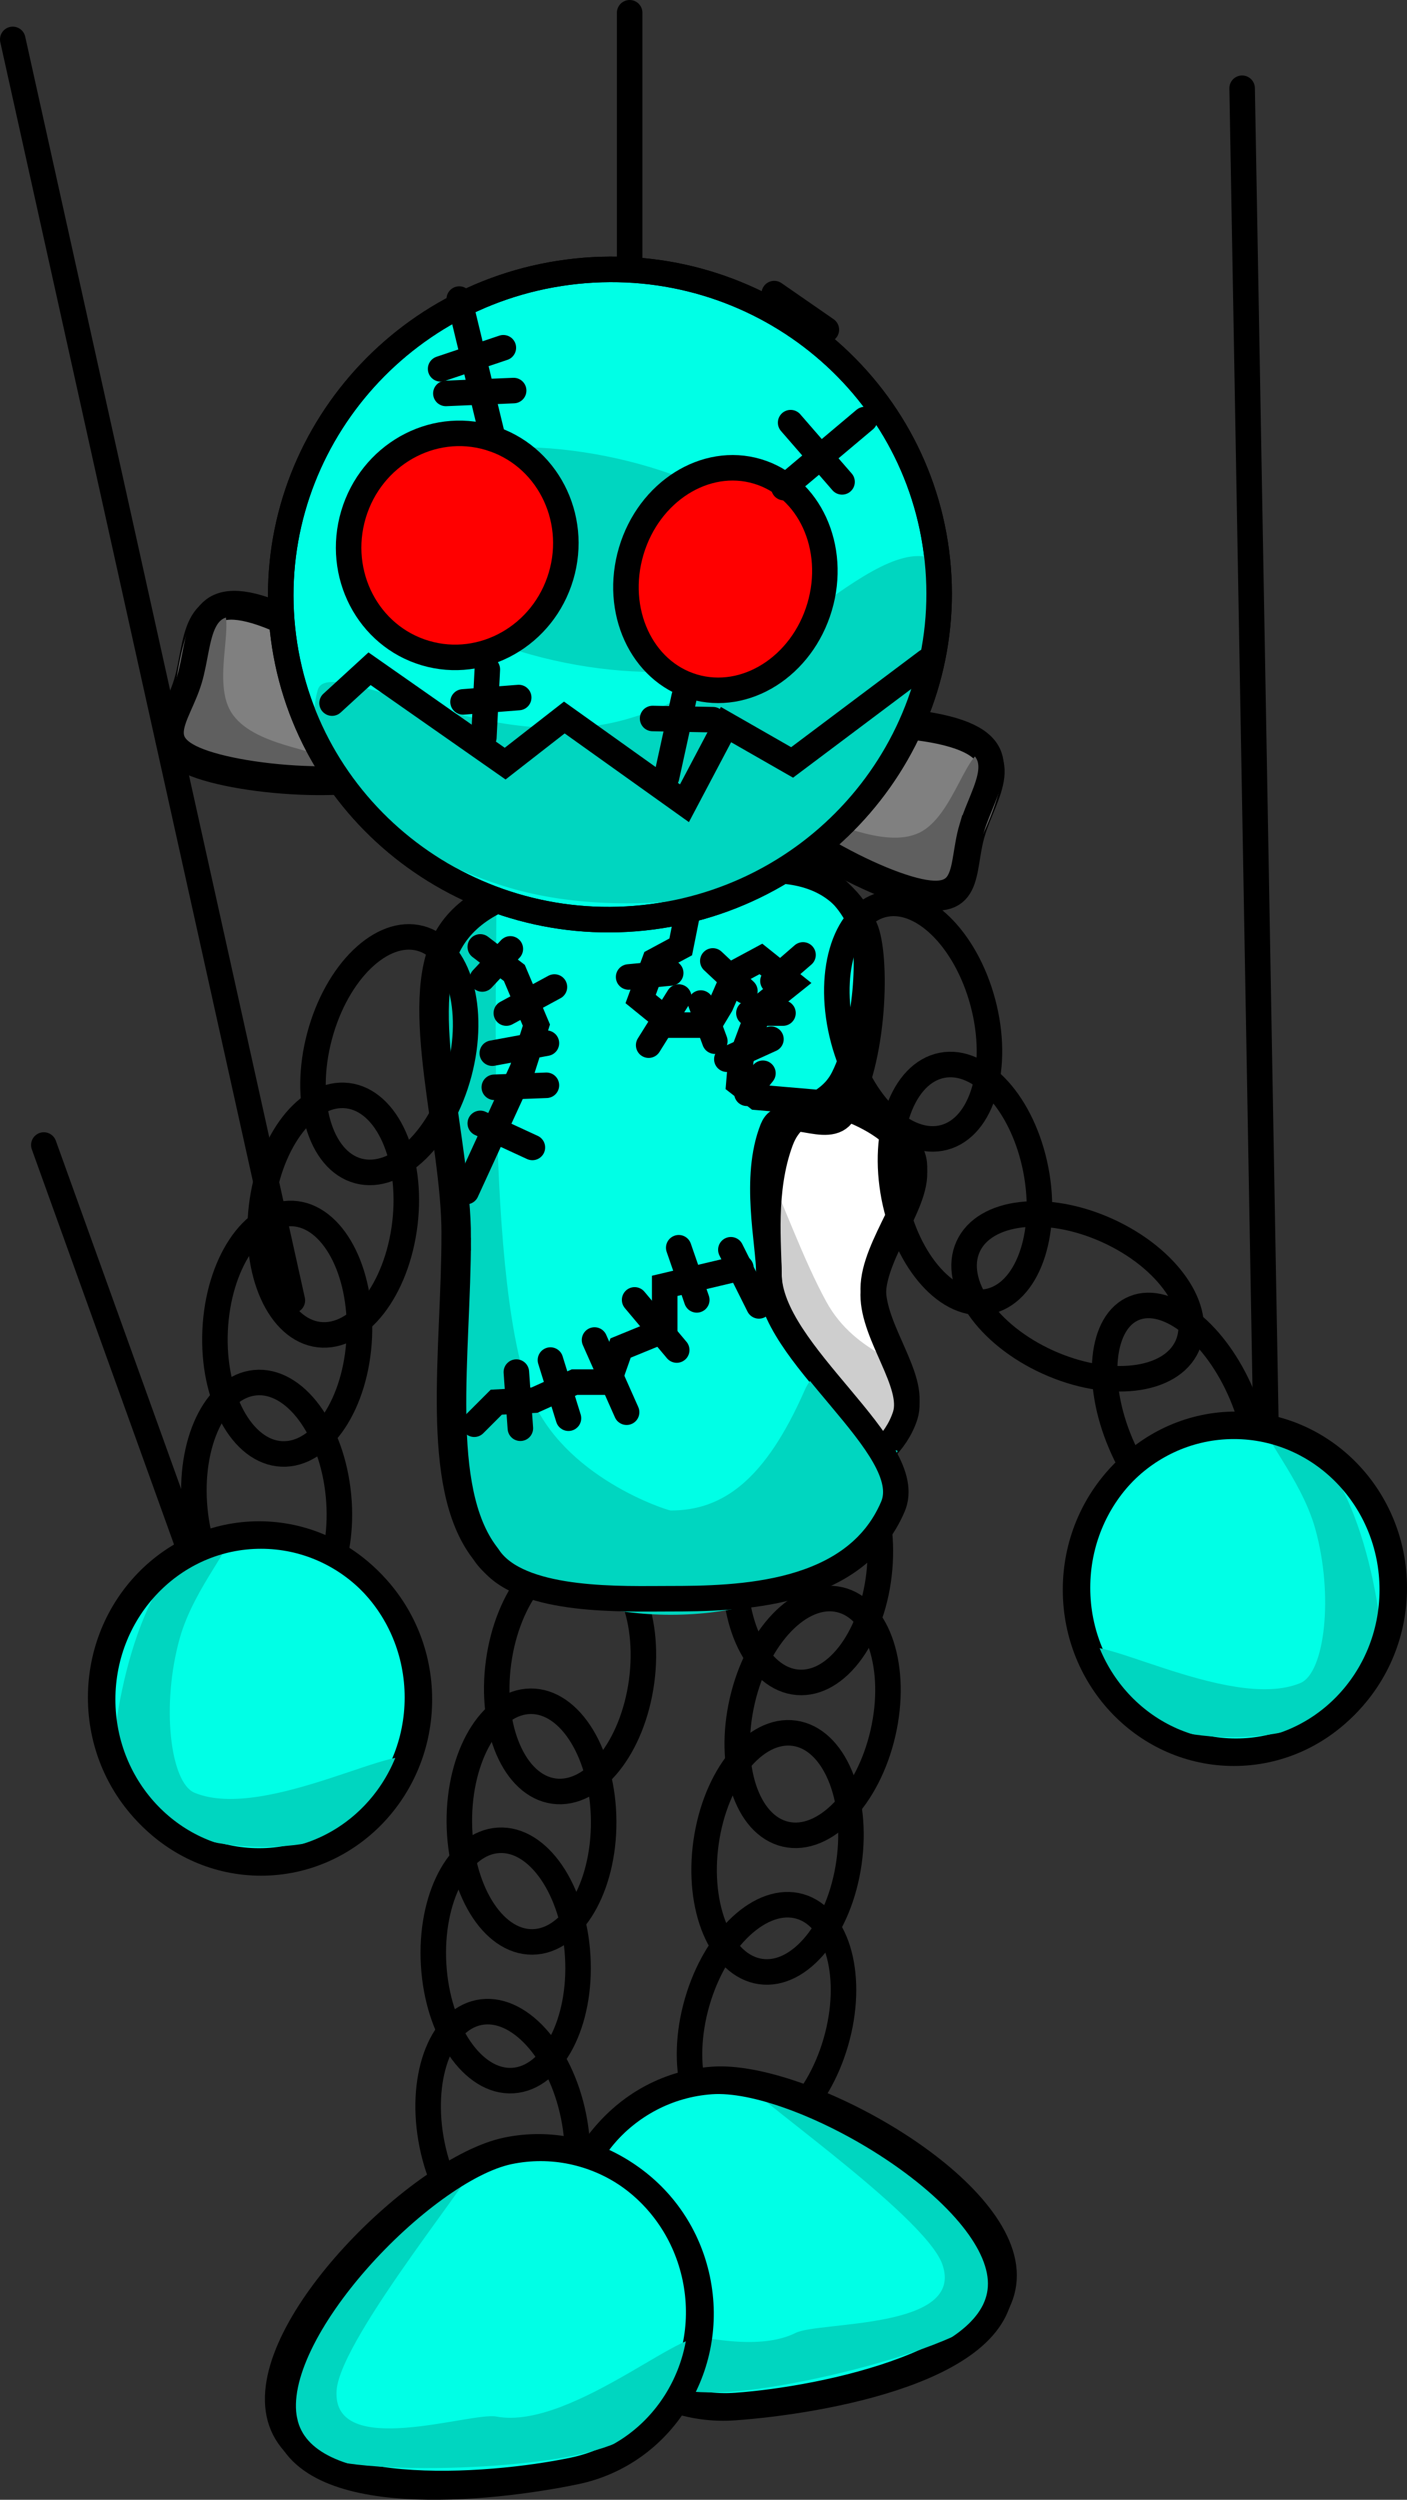 <svg version="1.1" xmlns="http://www.w3.org/2000/svg" xmlns:xlink="http://www.w3.org/1999/xlink" width="193.036" height="342.801" viewBox="0,0,193.036,342.801"><rect x="0" y="0" width="193.036" height="342.801" fill="#333333" stroke="none"/><g transform="translate(-71.106,17.07)"><g data-paper-data="{&quot;isPaintingLayer&quot;:true}" fill-rule="nonzero" stroke-width="3.5" stroke-linejoin="miter" stroke-miterlimit="10" stroke-dasharray="" stroke-dashoffset="0" style="mix-blend-mode: normal"><g fill="none" stroke="#000000" stroke-linecap="round"><path d="M245.175,200.231l-3.653,-205.2"/><g><g><path d="M72.856,-11.666l38.361,172.928"/><path d="M77.118,139.95l21.92,60.89"/></g><path d="M157.493,-15.32v56.628"/></g></g><g stroke-linecap="butt"><path d="M180.511,213.629c-5.448,-0.467 -9.234,-8.208 -8.455,-17.289c0.779,-9.081 5.827,-16.063 11.276,-15.596c5.448,0.467 9.234,8.208 8.455,17.289c-0.779,9.081 -5.827,16.063 -11.276,15.596z" fill="none" stroke="#000000"/><path d="M178.884,234.459c-5.328,-1.229 -7.987,-9.425 -5.938,-18.306c2.049,-8.881 8.03,-15.083 13.358,-13.854c5.328,1.229 7.987,9.425 5.938,18.306c-2.049,8.881 -8.03,15.083 -13.358,13.854z" fill="none" stroke="#000000"/><path d="M175.465,253.292c-5.414,-0.768 -8.766,-8.705 -7.487,-17.729c1.28,-9.024 6.706,-15.717 12.12,-14.949c5.414,0.768 8.766,8.705 7.487,17.729c-1.28,9.024 -6.706,15.717 -12.12,14.949z" fill="none" stroke="#000000"/><path d="M171.676,276.07c-5.252,-1.522 -7.454,-9.852 -4.917,-18.606c2.537,-8.754 8.851,-14.617 14.103,-13.095c5.252,1.522 7.454,9.852 4.917,18.606c-2.537,8.754 -8.851,14.617 -14.103,13.095z" fill="none" stroke="#000000"/><g><path d="M208.842,294.349c0.874,12.349 -24.775,17.608 -36.745,18.455c-11.97,0.847 -22.383,-8.477 -23.257,-20.826c-0.874,-12.349 8.122,-23.047 20.092,-23.894c11.97,-0.847 39.036,13.916 39.91,26.265z" fill="#00ffe6" stroke="#000000"/><path d="M209.305,296.93c0.45,6.364 -26.524,13.182 -37.888,13.986c-11.364,0.804 -20.942,-3.703 -21.392,-10.067c-0.282,-3.985 20.699,6.773 30.243,1.997c3.219,-1.611 23.335,-0.428 20.113,-9.429c-2.483,-6.935 -28.571,-24.716 -26.722,-24.847c11.364,-0.804 35.196,21.995 35.646,28.359z" fill="#00d6c0" stroke="none"/><path d="M208.375,295.48c0.874,12.349 -24.558,16.765 -36.529,17.612c-11.97,0.847 -22.383,-8.477 -23.257,-20.826c-0.874,-12.349 8.122,-23.047 20.092,-23.894c11.97,-0.847 38.82,14.759 39.694,27.108z" fill="none" stroke="#000000"/></g></g><g stroke-linecap="butt"><path d="M139.506,210.866c1.226,-9.031 6.612,-15.757 12.031,-15.021c5.419,0.735 8.818,8.653 7.593,17.684c-1.226,9.031 -6.612,15.757 -12.031,15.021c-5.419,-0.735 -8.818,-8.653 -7.593,-17.684z" fill="none" stroke="#000000"/><path d="M144.131,249.232c-5.468,0.035 -9.948,-7.326 -10.006,-16.44c-0.058,-9.114 4.329,-16.53 9.797,-16.565c5.468,-0.035 9.948,7.326 10.006,16.44c0.058,9.114 -4.329,16.53 -9.797,16.565z" fill="none" stroke="#000000"/><path d="M141.457,268.246c-5.459,0.323 -10.32,-6.791 -10.858,-15.889c-0.538,-9.098 3.451,-16.735 8.91,-17.058c5.459,-0.323 10.32,6.791 10.858,15.889c0.538,9.098 -3.451,16.735 -8.91,17.058z" fill="none" stroke="#000000"/><path d="M130.386,277.054c-1.813,-8.932 1.062,-17.055 6.421,-18.142c5.359,-1.088 11.173,5.271 12.986,14.203c1.813,8.932 -1.062,17.055 -6.421,18.142c-5.359,1.088 -11.173,-5.271 -12.986,-14.203z" fill="none" stroke="#000000"/><g><path d="M140.614,277.781c11.746,-2.456 23.323,5.376 25.857,17.494c2.534,12.118 -4.934,23.933 -16.68,26.389c-11.746,2.456 -37.855,4.407 -40.39,-7.711c-2.534,-12.118 19.466,-33.716 31.213,-36.172z" fill="#00ffe6" stroke="#000000"/><path d="M109.662,316.563c-1.306,-6.245 15.388,-34.689 26.539,-37.021c1.814,-0.379 -18.422,23.854 -18.915,31.203c-0.64,9.539 18.388,2.904 21.924,3.573c10.486,1.986 27.729,-14.096 28.546,-10.186c1.306,6.245 -6.675,13.198 -17.827,15.53c-11.151,2.332 -38.962,3.145 -40.268,-3.1z" fill="#00d6c0" stroke="none"/><path d="M110.16,314.913c-2.534,-12.118 19.028,-34.467 30.775,-36.923c11.746,-2.456 23.323,5.376 25.857,17.494c2.534,12.118 -4.934,23.933 -16.68,26.389c-11.746,2.456 -37.417,5.159 -39.951,-6.959z" fill="none" stroke="#000000"/></g></g><g><path d="M163.956,159.68c0,-15.266 6.034,-27.642 13.477,-27.642c4.498,0 16.457,2.594 18.906,9.539c1.603,4.548 -5.428,12.062 -5.428,18.103c0,5.604 5.788,12.193 4.391,16.549c-2.409,7.511 -13.157,11.093 -17.868,11.093c-7.443,0 -13.477,-12.376 -13.477,-27.642z" fill="#ffffff" stroke="#000000" stroke-linecap="butt"/><path d="M166.014,130.383c7.48,0 12.065,19.344 18.442,31.022c4.178,7.651 11.95,8.087 11.95,11.334c0,8.203 -7.561,19.253 -19.941,19.253c-12.38,0 -22.416,-6.65 -22.416,-14.852c0,-8.203 -0.416,-46.757 11.964,-46.757z" fill="#cecece" stroke="none" stroke-linecap="butt"/><path d="M163.951,160.5c0,-15.266 6.034,-27.642 13.477,-27.642c4.498,0 16.457,2.594 18.906,9.539c1.603,4.548 -5.428,12.062 -5.428,18.103c0,5.604 5.788,12.193 4.391,16.549c-2.409,7.511 -13.157,11.093 -17.868,11.093c-7.443,0 -13.477,-12.376 -13.477,-27.642z" fill="none" stroke="#000000" stroke-linecap="butt"/><path d="M133.426,152.116c0,-13.248 -6.041,-31.607 -1.097,-40.492c5.259,-9.452 21.755,-9.016 29.977,-9.016c9.273,0 21.65,-4.61 26.934,7.035c1.442,3.177 0.846,14.526 -2.394,21.049c-2.242,4.515 -6.755,3.71 -8.61,8.657c-2.538,6.768 -1.629,14.435 -1.629,18.542c0,10.909 19.945,22.92 16.458,31.102c-5.253,12.325 -21.174,12.63 -30.76,12.63c-6.16,0 -19.57,0.545 -24.258,-5.088c-0.339,-0.408 -0.398,-0.553 -0.727,-0.984c-6.883,-9.049 -3.895,-27.416 -3.895,-43.435z" fill="#00ffe6" stroke="#000000" stroke-linecap="butt"/><path d="M133.146,185.254c0,-5.334 0.639,-17.721 0.56,-37.266c-0.04,-9.97 -5.265,-21.667 -4.214,-30.443c0.706,-5.898 6.811,-11.079 9.602,-11.263c0.619,-0.041 -1.913,50.525 4.745,67.803c4.406,11.432 18.865,15.983 19.286,15.983c7.176,0 12.96,-4.202 18.359,-16.444c3.585,-8.129 10.09,8.426 12.014,8.227c1.864,-0.193 -0.392,0.46 -0.392,3.404c0,10.557 -13.422,19.116 -29.98,19.116c-16.557,0 -29.98,-8.558 -29.98,-19.116z" fill="#00d6c0" stroke="none" stroke-linecap="butt"/><path d="M133.971,152.661c0,-13.248 -6.041,-31.607 -1.097,-40.492c5.259,-9.452 21.755,-9.016 29.977,-9.016c9.273,0 21.65,-4.61 26.934,7.035c1.656,3.65 1.446,18.184 -2.963,25.384c-2.048,3.344 -8.237,-1.58 -9.724,2.162c-2.665,6.708 -0.496,15.729 -0.496,19.877c0,10.909 20.495,23.745 17.008,31.927c-5.253,12.325 -21.174,12.63 -30.76,12.63c-6.16,0 -19.57,0.545 -24.258,-5.088c-0.339,-0.408 -0.398,-0.553 -0.727,-0.984c-6.883,-9.049 -3.895,-27.416 -3.895,-43.435z" fill="none" stroke="#000000" stroke-linecap="butt"/><path d="M136.997,112.78l4.676,3.576l3.025,7.151l-1.925,6.051l-7.701,16.778" fill="none" stroke="#000000" stroke-linecap="round"/><path d="M144.148,140.284l-7.151,-3.301" fill="none" stroke="#000000" stroke-linecap="round"/><path d="M138.922,132.033l7.151,-0.275" fill="none" stroke="#000000" stroke-linecap="round"/><path d="M137.272,117.181l3.851,-4.126" fill="none" stroke="#000000" stroke-linecap="round"/><path d="M147.173,118.281l-6.601,3.576" fill="none" stroke="#000000" stroke-linecap="round"/><path d="M146.073,125.982l-7.426,1.375" fill="none" stroke="#000000" stroke-linecap="round"/><path d="M184.579,134.233l-9.627,-0.825l-2.475,-1.925l0.275,-3.301l1.65,-4.401l1.1,-2.75l4.126,-3.301l-4.126,-3.301l-3.576,1.925l-1.925,4.401l-1.65,2.75h-4.951l-4.401,-3.576l1.925,-5.226l3.576,-1.925l0.825,-4.126" fill="none" stroke="#000000" stroke-linecap="round"/><path d="M163.126,116.356l-5.776,0.55" fill="none" stroke="#000000" stroke-linecap="round"/><path d="M160.1,126.257l4.126,-6.601" fill="none" stroke="#000000" stroke-linecap="round"/><path d="M167.252,120.481l1.925,5.226" fill="none" stroke="#000000" stroke-linecap="round"/><path d="M168.902,114.705l4.401,4.126" fill="none" stroke="#000000" stroke-linecap="round"/><path d="M181.279,113.88l-4.126,3.576" fill="none" stroke="#000000" stroke-linecap="round"/><path d="M173.853,121.856h4.676" fill="none" stroke="#000000" stroke-linecap="round"/><path d="M170.827,128.182l6.051,-2.75" fill="none" stroke="#000000" stroke-linecap="round"/><path d="M175.778,130.108l-2.2,2.75" fill="none" stroke="#000000" stroke-linecap="round"/><path d="M172.752,156.787l-10.452,2.475v6.051l-6.051,2.475l-1.65,4.676h-4.676l-5.501,2.475l-5.226,0.275l-3.025,3.025" fill="none" stroke="#000000" stroke-linecap="round"/><path d="M141.948,171.089l0.55,7.701" fill="none" stroke="#000000" stroke-linecap="round"/><path d="M149.099,177.415l-2.475,-7.976" fill="none" stroke="#000000" stroke-linecap="round"/><path d="M152.674,166.689l4.401,9.902" fill="none" stroke="#000000" stroke-linecap="round"/><path d="M158.175,161.188l5.776,6.876" fill="none" stroke="#000000" stroke-linecap="round"/><path d="M164.226,154.037l2.475,7.151" fill="none" stroke="#000000" stroke-linecap="round"/><path d="M171.377,154.312l3.851,7.701" fill="none" stroke="#000000" stroke-linecap="round"/></g><path d="M177.328,23.192l7.151,4.951" fill="none" stroke="#000000" stroke-linecap="round"/><g><g data-paper-data="{&quot;index&quot;:null}" stroke-linecap="butt"><path d="M204.53,97.087c-1.6,5.388 0.106,10.934 -8.776,8.296c-8.883,-2.638 -24.99,-12.462 -23.39,-17.85c1.6,-5.388 20.665,-6.487 29.548,-3.848c8.883,2.638 4.219,8.014 2.619,13.402z" fill="#808080" stroke="#000000"/><path d="M202.646,104.413c-0.757,2.548 -4.195,0.906 -9.947,-0.803c-5.752,-1.708 -9.801,-5.159 -9.044,-7.707c0.387,-1.303 8.519,3.644 13.569,1.225c4.828,-2.312 6.525,-12.042 9.337,-11.207c5.752,1.708 -3.157,15.943 -3.914,18.491z" fill="#5f5f5f" stroke="none"/><path d="M204.428,96.478c-1.6,5.388 0.106,10.934 -8.776,8.296c-8.883,-2.638 -24.99,-12.462 -23.39,-17.85c1.6,-5.388 20.665,-6.487 29.548,-3.848c8.883,2.638 4.219,8.014 2.619,13.402z" fill="none" stroke="#000000"/></g><g stroke-linecap="butt"><path d="M96.693,76.53c1.6,-5.388 0.627,-12.438 9.51,-9.8c8.883,2.638 24.257,13.966 22.657,19.354c-1.6,5.388 -20.459,4.826 -29.342,2.188c-8.883,-2.638 -4.425,-6.354 -2.825,-11.742z" fill="#808080" stroke="#000000"/><path d="M94.273,83.697c0.757,-2.548 1.063,-19.338 6.814,-17.63c2.811,0.835 -1.078,9.913 1.706,14.486c2.911,4.783 12.425,5.077 12.038,6.38c-0.757,2.548 -6.033,3.229 -11.785,1.521c-5.752,-1.708 -9.529,-2.209 -8.773,-4.757z" fill="#5f5f5f" stroke="none"/><path d="M97.11,76.075c1.6,-5.388 0.627,-12.438 9.51,-9.8c8.883,2.638 24.257,13.966 22.657,19.354c-1.6,5.388 -20.459,4.826 -29.342,2.188c-8.883,-2.638 -4.425,-6.354 -2.825,-11.742z" fill="none" stroke="#000000"/></g><path d="M199.581,58.622c3.18,24.411 -14.296,46.813 -39.034,50.036c-24.739,3.223 -47.371,-13.953 -50.552,-38.364c-3.18,-24.411 14.296,-46.813 39.034,-50.036c24.739,-3.223 47.371,13.953 50.552,38.364z" fill="#00ffe6" stroke="#000000" stroke-linecap="butt"/><path d="M154.322,45.501c16.755,3.364 29.065,12.429 27.495,20.248c-1.57,7.819 -16.425,11.431 -33.179,8.067c-16.755,-3.364 -29.065,-12.429 -27.495,-20.248c1.57,-7.819 16.425,-11.431 33.179,-8.067z" fill="#00d6c0" stroke="none" stroke-linecap="butt"/><path d="M155.123,82.043c18.76,-4.106 34.716,-25.274 43.606,-22.633c4.781,1.42 -2.2,15.859 -2.564,19.101c-0.964,8.572 -6.625,9.737 -8.741,16.861c-2.916,9.819 -29.029,14.471 -46.45,9.297c-17.422,-5.174 -29.18,-17.329 -26.264,-27.149c1.428,-4.809 22.41,8.463 40.414,4.523z" fill="#00d6c0" stroke="none" stroke-linecap="butt"/><path d="M199.581,58.622c3.18,24.411 -14.296,46.813 -39.034,50.036c-24.739,3.223 -47.371,-13.953 -50.552,-38.364c-3.18,-24.411 14.296,-46.813 39.034,-50.036c24.739,-3.223 47.371,13.953 50.552,38.364z" fill="none" stroke="#000000" stroke-linecap="butt"/><path d="M198.252,73.623l-18.472,13.862l-9.069,-5.19l-5.701,10.789l-16.479,-11.76l-8.12,6.326l-18.603,-13.015l-5.145,4.713" fill="none" stroke="#000000" stroke-linecap="round"/><path d="M138.222,42.953c7.863,2.335 12.274,10.839 9.852,18.994c-2.422,8.154 -10.76,12.872 -18.623,10.536c-7.863,-2.335 -12.274,-10.839 -9.852,-18.994c2.422,-8.154 10.76,-12.872 18.623,-10.536z" fill="#ff0000" stroke="#000000" stroke-linecap="butt"/><path d="M175.015,47.573c7.135,2.119 10.956,10.448 8.534,18.602c-2.422,8.154 -10.17,13.047 -17.305,10.928c-7.135,-2.119 -10.956,-10.448 -8.534,-18.602c2.422,-8.154 10.17,-13.047 17.305,-10.928z" fill="#ff0000" stroke="#000000" stroke-linecap="butt"/><path d="M134.113,23.943l4.637,19.166" fill="none" stroke="#000000" stroke-linecap="round"/><path d="M140.164,30.618l-8.607,2.895" fill="none" stroke="#000000" stroke-linecap="round"/><path d="M141.577,36.489l-9.299,0.394" fill="none" stroke="#000000" stroke-linecap="round"/><path d="M189.745,40.467l-11.092,9.33" fill="none" stroke="#000000" stroke-linecap="round"/><path d="M186.634,49.011l-7.056,-8.121" fill="none" stroke="#000000" stroke-linecap="round"/><path d="M137.967,74.725l-0.475,9.327" fill="none" stroke="#000000" stroke-linecap="round"/><path d="M134.633,79.186l7.638,-0.601" fill="none" stroke="#000000" stroke-linecap="round"/><path d="M164.98,78.444l-2.42,11.045" fill="none" stroke="#000000" stroke-linecap="round"/><path d="M160.642,81.46l8.273,0.162" fill="none" stroke="#000000" stroke-linecap="round"/></g><g stroke-linecap="butt"><path d="M120.269,143.504c-5.284,-1.408 -7.665,-9.689 -5.317,-18.496c2.347,-8.807 8.534,-14.804 13.818,-13.396c5.284,1.408 7.665,9.689 5.317,18.496c-2.347,8.807 -8.534,14.804 -13.818,13.396z" fill="none" stroke="#000000"/><path d="M114.859,165.951c-5.43,-0.651 -8.952,-8.514 -7.867,-17.564c1.085,-9.049 6.366,-15.858 11.795,-15.207c5.43,0.651 8.952,8.514 7.867,17.564c-1.085,9.049 -6.366,15.858 -11.795,15.207z" fill="none" stroke="#000000"/><path d="M100.619,165.377c0.414,-9.105 5.178,-16.284 10.641,-16.036c5.463,0.248 9.556,7.83 9.142,16.935c-0.414,9.105 -5.178,16.284 -10.641,16.036c-5.463,-0.248 -9.556,-7.83 -9.142,-16.935z" fill="none" stroke="#000000"/><path d="M97.832,189.917c-0.872,-9.072 2.835,-16.851 8.278,-17.374c5.443,-0.523 10.563,6.408 11.434,15.48c0.872,9.072 -2.835,16.851 -8.278,17.374c-5.443,0.523 -10.563,-6.408 -11.434,-15.48z" fill="none" stroke="#000000"/><path d="M106.646,193.298c12,0 21.728,10.036 21.728,22.416c0,12.38 -9.728,22.416 -21.728,22.416c-12,0 -21.728,-10.036 -21.728,-22.416c0,-12.38 9.728,-22.416 21.728,-22.416z" fill="#00ffe6" stroke="#000000"/><path d="M101.966,194.118c1.854,0 -4.212,6.376 -6.199,13.469c-2.579,9.206 -1.299,19.808 2.026,21.188c9.857,4.09 30.027,-8.121 30.027,-4.127c0,6.38 -9.236,11.552 -20.628,11.552c-11.393,0 -20.628,-5.172 -20.628,-11.552c0,-6.38 4.01,-30.53 15.402,-30.53z" fill="#00d6c0" stroke="none"/><path d="M106.917,193.568c12,0 21.728,10.036 21.728,22.416c0,12.38 -9.728,22.416 -21.728,22.416c-12,0 -21.728,-10.036 -21.728,-22.416c0,-12.38 9.728,-22.416 21.728,-22.416z" fill="none" stroke="#000000"/></g><g stroke-linecap="butt"><path d="M200.637,138.909c-5.284,1.408 -11.47,-4.589 -13.818,-13.396c-2.347,-8.807 0.033,-17.088 5.317,-18.496c5.284,-1.408 11.47,4.589 13.818,13.396c2.347,8.807 -0.033,17.088 -5.317,18.496z" fill="none" stroke="#000000"/><path d="M206.65,161.418c-5.368,1.045 -11.131,-5.359 -12.874,-14.306c-1.742,-8.946 1.197,-17.046 6.564,-18.091c5.368,-1.045 11.131,5.359 12.874,14.306c1.742,8.946 -1.197,17.046 -6.564,18.091z" fill="none" stroke="#000000"/><path d="M233.985,167.513c-2.257,4.981 -10.817,5.969 -19.118,2.206c-8.301,-3.762 -13.201,-10.85 -10.943,-15.831c2.257,-4.981 10.817,-5.969 19.118,-2.206c8.301,3.762 13.201,10.85 10.943,15.831z" fill="none" stroke="#000000"/><path d="M239.574,192.689c-4.593,1.836 -11.188,-3.476 -14.732,-11.865c-3.543,-8.389 -2.693,-16.678 1.9,-18.514c4.593,-1.836 11.188,3.476 14.732,11.865c3.543,8.389 2.693,16.678 -1.9,18.514z" fill="none" stroke="#000000"/><path d="M262.392,200.667c0,12.38 -9.728,22.416 -21.728,22.416c-12,0 -21.728,-10.036 -21.728,-22.416c0,-12.38 9.728,-22.416 21.728,-22.416c12,0 21.728,10.036 21.728,22.416z" fill="#00ffe6" stroke="#000000"/><path d="M260.747,209.602c0,6.38 -9.236,11.552 -20.628,11.552c-11.393,0 -20.628,-5.172 -20.628,-11.552c0,-3.995 20.17,8.217 30.027,4.127c3.325,-1.38 4.604,-11.982 2.026,-21.188c-1.987,-7.093 -8.052,-13.469 -6.199,-13.469c11.393,0 15.402,24.15 15.402,30.53z" fill="#00d6c0" stroke="none"/><path d="M262.122,200.938c0,12.38 -9.728,22.416 -21.728,22.416c-12,0 -21.728,-10.036 -21.728,-22.416c0,-12.38 9.728,-22.416 21.728,-22.416c12,0 21.728,10.036 21.728,22.416z" fill="none" stroke="#000000"/></g></g></g></svg>